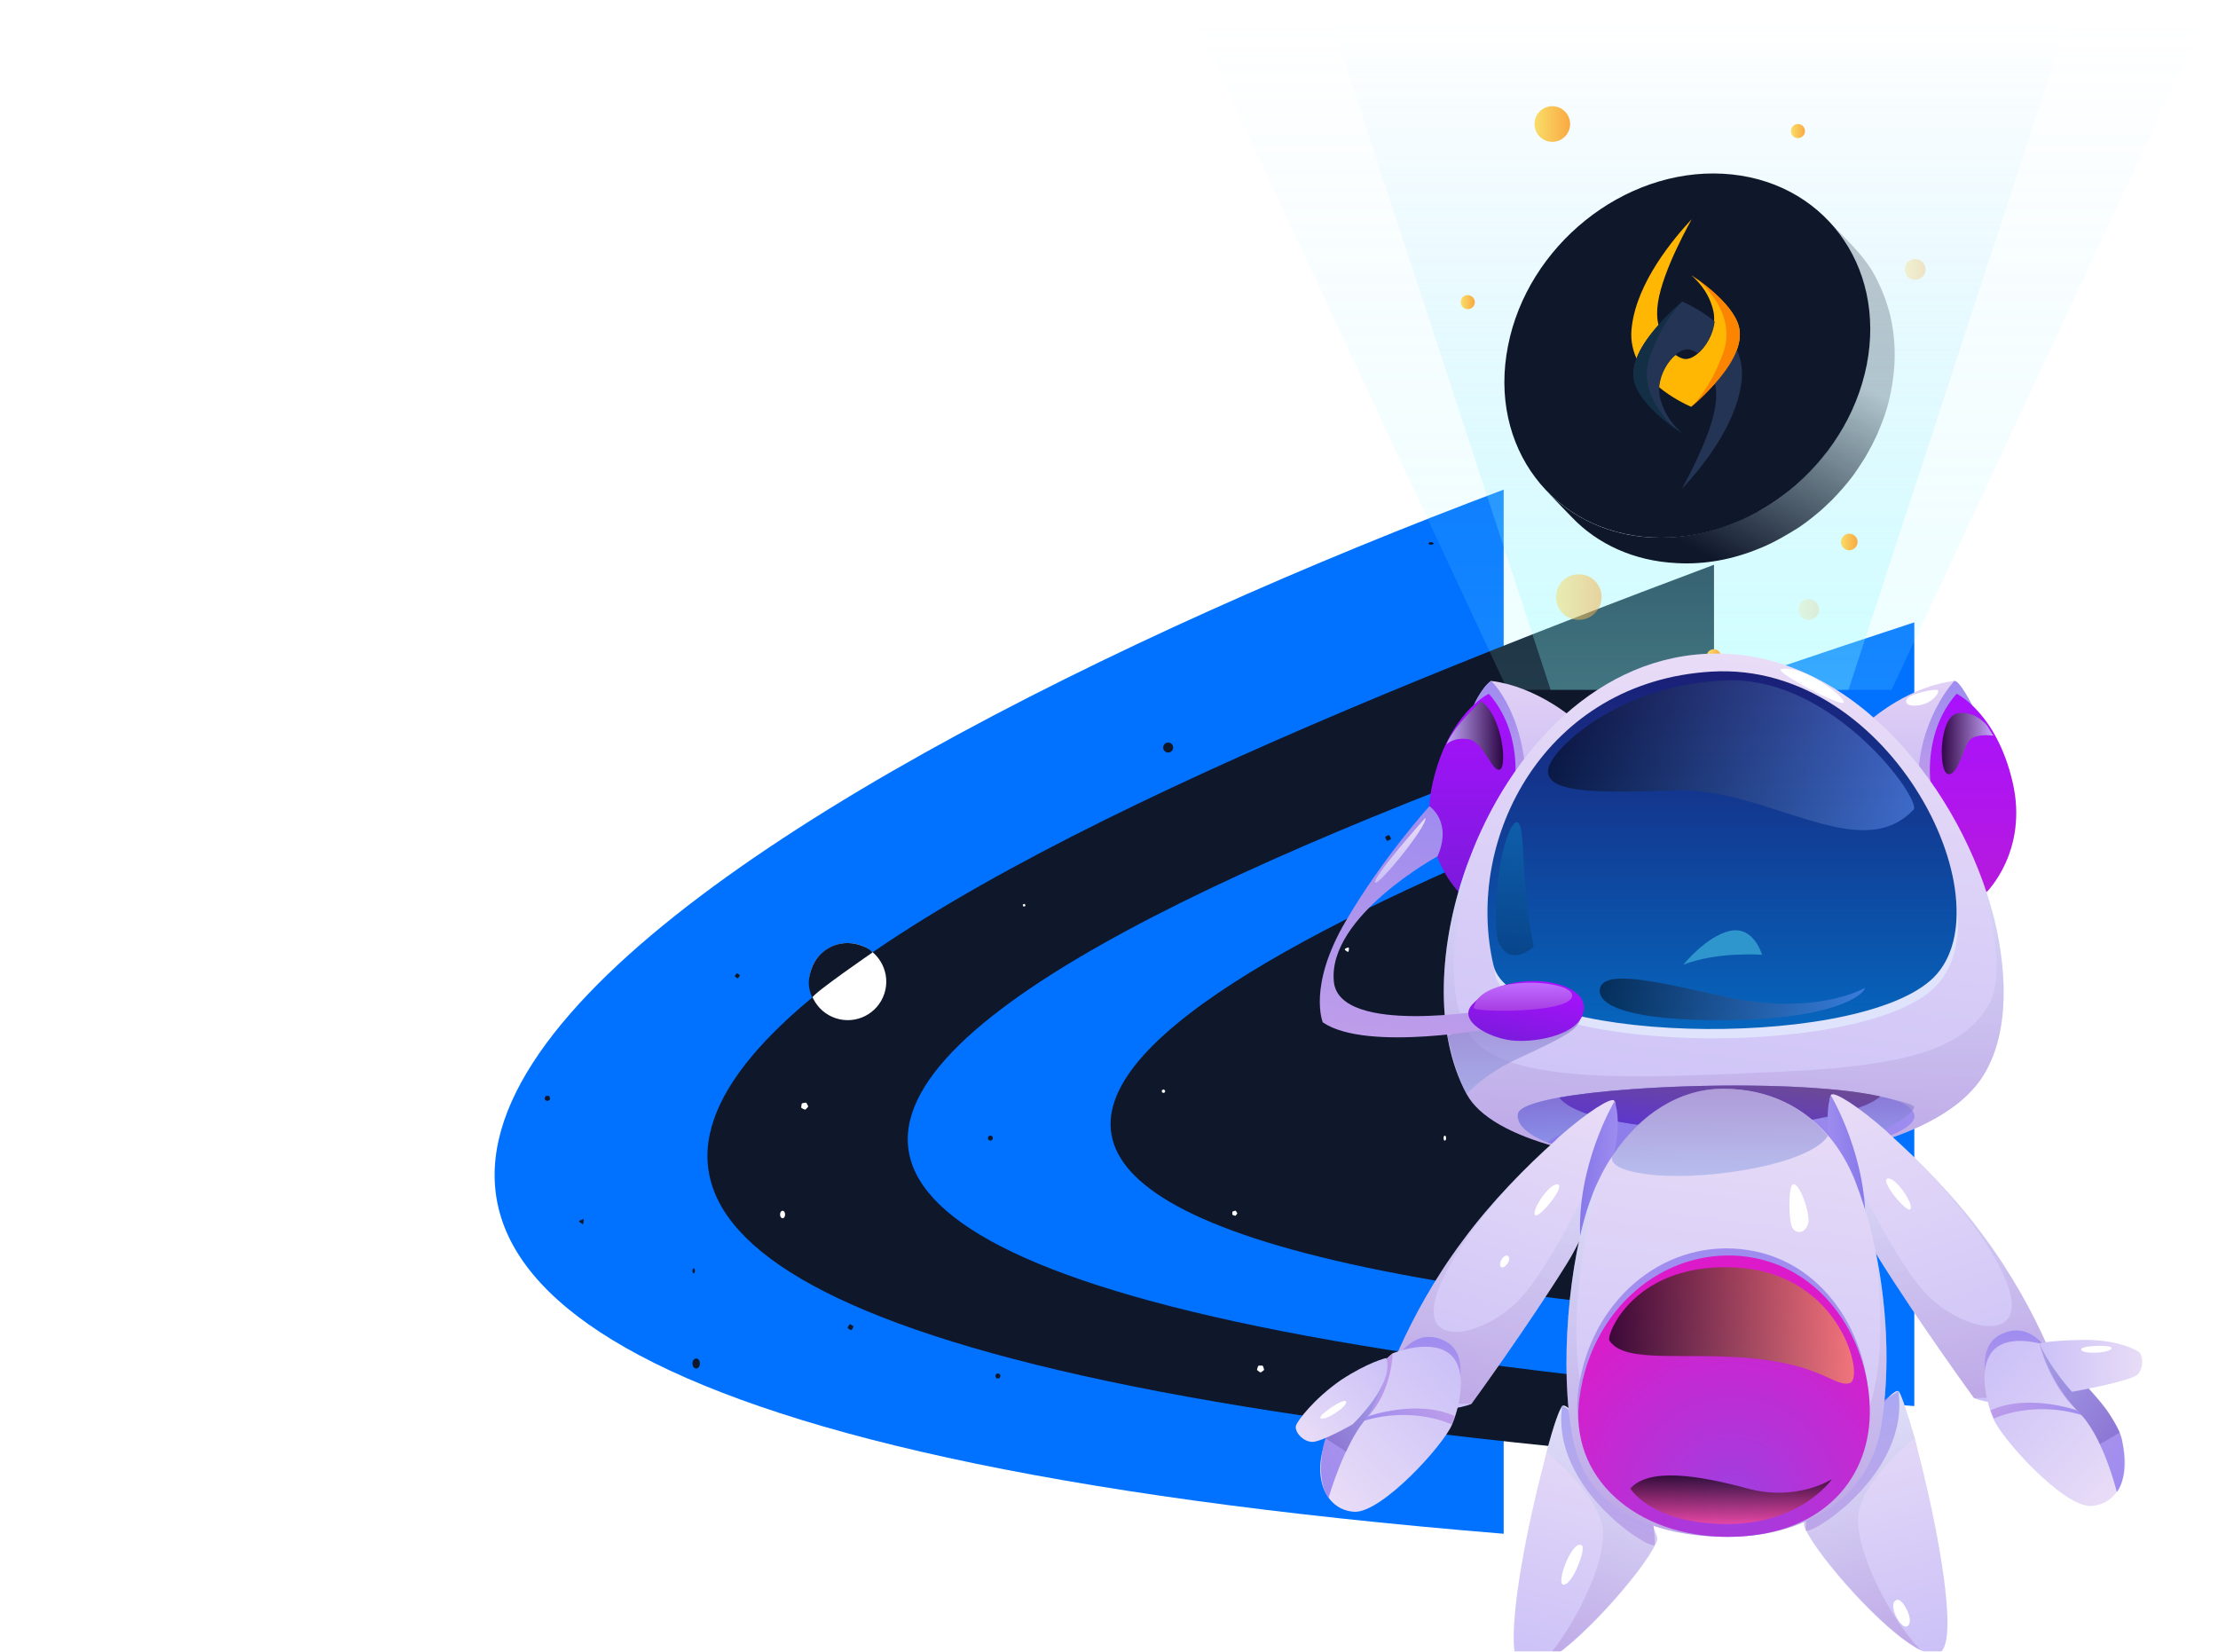 <svg width="1390" height="1035" viewBox="0 0 1390 1035" fill="none" xmlns="http://www.w3.org/2000/svg">
<g clip-path="url(#clip0_198_364)">
<path d="M942.34 306.842C465.147 485.941 -202.924 867.545 942.34 961.169V306.842Z" fill="#0172FF"/>
<path d="M1074.15 353.916C598.136 532.504 -68.276 822.307 1074.15 915.664V353.916Z" fill="#0F172A"/>
<path d="M1199.68 390.006C723.668 546.145 57.255 799.521 1199.68 881.143V390.006Z" fill="#0172FF"/>
<path d="M1099.25 468.463C794.938 582.2 368.898 766.768 1099.25 826.224V468.463Z" fill="#0F172A"/>
<ellipse rx="1.569" ry="2.354" transform="matrix(-1 0 0 1 490.431 761.106)" fill="white"/>
<ellipse rx="0.785" ry="1.569" transform="matrix(-1 0 0 1 905.465 713.247)" fill="white"/>
<circle r="2.354" transform="matrix(-1 0 0 1 310.764 335.871)" fill="white"/>
<ellipse rx="2.354" ry="1.569" transform="matrix(-1 0 0 1 75.395 835.639)" fill="white"/>
<circle r="2.354" transform="matrix(-1 0 0 1 665.388 941.555)" fill="white"/>
<circle r="2.354" transform="matrix(-1 0 0 1 503.767 425.311)" fill="white"/>
<circle r="1.569" transform="matrix(-1 0 0 1 121.685 583.009)" fill="white"/>
<circle r="0.785" transform="matrix(-1 0 0 1 422.173 528.874)" fill="white"/>
<ellipse cx="434.726" cy="796.411" rx="0.785" ry="1.569" fill="#0F172A"/>
<ellipse cx="896.835" cy="340.578" rx="1.569" ry="0.785" fill="#0F172A"/>
<circle cx="625.374" cy="862.313" r="1.569" fill="#0F172A"/>
<circle cx="679.511" cy="370.392" r="16.476" fill="white"/>
<circle cx="531.29" cy="615.174" r="24.13" transform="rotate(18.3 531.29 615.174)" fill="white"/>
<path d="M538.867 592.264C526.214 588.08 512.689 594.57 508.38 607.597C506.214 614.147 506.281 618.919 509.02 625.251C510.06 622.106 546.807 596.884 546.807 596.884C546.807 596.884 545.605 594.493 538.867 592.264Z" fill="#0F172A"/>
<ellipse cx="436.295" cy="854.468" rx="2.354" ry="3.138" fill="#0F172A"/>
<circle cx="620.667" cy="713.247" r="1.569" fill="#0F172A"/>
<circle cx="732.076" cy="468.462" r="3.138" fill="#0F172A"/>
<rect x="640.84" y="566.941" width="1.431" height="1.431" rx="0.265" transform="rotate(-24.448 640.84 566.941)" fill="white"/>
<rect x="357.906" y="852.713" width="2.871" height="2.871" rx="0.532" transform="rotate(-24.448 357.906 852.713)" fill="white"/>
<rect x="866.053" y="1007.9" width="2.871" height="2.871" rx="0.532" transform="rotate(-24.448 866.053 1007.9)" fill="white"/>
<rect x="4" y="389.988" width="2.871" height="2.871" rx="0.532" transform="rotate(-24.448 4 389.988)" fill="white"/>
<rect x="461.773" y="609.781" width="2.491" height="2.491" rx="0.482" transform="rotate(35.306 461.773 609.781)" fill="#0F172A"/>
<rect x="532.508" y="829.693" width="2.965" height="2.965" rx="0.619" transform="rotate(30.454 532.508 829.693)" fill="#0F172A"/>
<rect x="839.559" y="934.133" width="2.965" height="2.965" rx="0.619" transform="rotate(-24.448 839.559 934.133)" fill="#0F172A"/>
<rect x="867.943" y="524.396" width="2.965" height="2.965" rx="0.619" transform="rotate(-24.448 867.943 524.396)" fill="#0F172A"/>
<path d="M844.607 593.814C844.986 593.643 845.408 593.947 845.367 594.361L845.203 595.991C845.162 596.405 844.688 596.619 844.35 596.376L843.02 595.42C842.682 595.177 842.734 594.659 843.113 594.488L844.607 593.814Z" fill="white"/>
<path d="M506.391 693.042C506.521 693.285 506.48 693.583 506.29 693.782L504.944 695.184C504.753 695.382 504.457 695.435 504.209 695.316L502.46 694.469C502.212 694.349 502.07 694.083 502.107 693.811L502.372 691.885C502.409 691.613 502.618 691.395 502.889 691.347L504.802 691.003C505.073 690.955 505.344 691.086 505.474 691.329L506.391 693.042Z" fill="white"/>
<path d="M797.555 339.127C797.83 339.126 798.075 339.302 798.161 339.563L798.771 341.408C798.857 341.669 798.766 341.957 798.544 342.119L796.977 343.269C796.755 343.432 796.454 343.434 796.231 343.273L794.653 342.138C794.429 341.978 794.335 341.692 794.418 341.43L795.01 339.578C795.094 339.316 795.337 339.138 795.612 339.136L797.555 339.127Z" fill="white"/>
<path d="M730.181 683.557C730.27 683.661 730.283 683.81 730.212 683.926L729.712 684.751C729.641 684.867 729.503 684.925 729.37 684.894L728.432 684.673C728.299 684.642 728.201 684.528 728.19 684.392L728.11 683.431C728.099 683.295 728.177 683.168 728.302 683.115L729.191 682.742C729.317 682.689 729.463 682.724 729.552 682.827L730.181 683.557Z" fill="white"/>
<path d="M622.495 443.217C622.77 443.215 623.015 443.391 623.101 443.653L623.711 445.498C623.797 445.759 623.705 446.046 623.483 446.209L621.917 447.359C621.695 447.522 621.393 447.524 621.17 447.363L619.592 446.228C619.369 446.068 619.274 445.782 619.358 445.519L619.949 443.668C620.033 443.406 620.276 443.228 620.551 443.226L622.495 443.217Z" fill="white"/>
<path d="M775.308 760.123C775.415 760.29 775.403 760.508 775.277 760.662L774.388 761.749C774.263 761.903 774.052 761.959 773.867 761.887L772.558 761.378C772.372 761.306 772.255 761.122 772.266 760.924L772.346 759.522C772.357 759.323 772.495 759.155 772.687 759.104L774.045 758.746C774.237 758.696 774.44 758.775 774.548 758.942L775.308 760.123Z" fill="white"/>
<path d="M790.932 855.789C791.207 855.788 791.452 855.964 791.538 856.225L792.148 858.07C792.234 858.332 792.143 858.619 791.921 858.782L790.354 859.932C790.132 860.094 789.831 860.096 789.608 859.935L788.03 858.801C787.806 858.64 787.712 858.354 787.795 858.092L788.387 856.24C788.471 855.978 788.714 855.8 788.989 855.799L790.932 855.789Z" fill="white"/>
<path d="M568.561 952.311C568.836 952.309 569.081 952.485 569.167 952.746L569.777 954.592C569.863 954.853 569.772 955.14 569.55 955.303L567.983 956.453C567.761 956.616 567.46 956.617 567.236 956.457L565.658 955.322C565.435 955.161 565.341 954.875 565.424 954.613L566.016 952.762C566.1 952.5 566.343 952.321 566.618 952.32L568.561 952.311Z" fill="white"/>
<path d="M343.803 686.749C344.018 686.748 344.209 686.885 344.276 687.089L344.751 688.528C344.819 688.731 344.747 688.955 344.574 689.082L343.352 689.979C343.179 690.106 342.944 690.107 342.77 689.982L341.539 689.097C341.365 688.972 341.292 688.749 341.357 688.544L341.818 687.101C341.883 686.896 342.073 686.757 342.287 686.756L343.803 686.749Z" fill="#0F172A"/>
<path d="M365.257 764.077C365.524 763.956 365.821 764.17 365.792 764.462L365.56 766.778C365.531 767.07 365.197 767.22 364.959 767.049L363.069 765.69C362.831 765.519 362.868 765.154 363.135 765.034L365.257 764.077Z" fill="#0F172A"/>
<path opacity="0.3" d="M1158.41 432.32H971.769L831.332 4H1298.59L1158.41 432.32Z" fill="url(#paint0_linear_198_364)"/>
<path opacity="0.15" d="M1185.41 432.32H944.771L744.629 4H1385.29L1185.41 432.32Z" fill="url(#paint1_linear_198_364)"/>
<path d="M1184.11 195.835C1182.81 191.163 1181.26 186.49 1179.44 182.077C1177.88 178.702 1176.32 175.068 1174.51 171.953C1172.95 169.098 1171.13 166.242 1169.05 163.646C1167.24 161.05 1165.16 158.714 1163.08 156.378C1162.31 155.599 1161.53 154.561 1160.75 153.782L1145.17 137.688C1145.95 138.466 1146.73 139.505 1147.51 140.283C1149.59 142.62 1151.66 144.956 1153.48 147.552C1155.56 150.148 1157.37 153.003 1158.93 155.859C1160.75 159.233 1162.57 162.608 1163.86 165.983C1165.68 170.396 1167.24 175.068 1168.54 179.741C1172.43 194.797 1172.95 211.151 1169.57 228.543C1168.8 232.956 1167.76 237.11 1166.46 241.263C1164.9 246.455 1163.08 251.387 1160.75 256.319C1158.93 260.213 1157.11 263.847 1155.04 267.481C1153.22 270.856 1151.14 273.971 1149.07 277.086C1146.99 279.942 1144.91 282.797 1142.84 285.653C1140.76 288.248 1138.42 290.844 1136.09 293.44C1133.75 296.036 1131.15 298.372 1128.82 300.709C1126.22 303.045 1123.63 305.381 1120.77 307.718C1117.92 310.054 1114.8 312.39 1111.69 314.467C1108.05 316.803 1104.68 319.139 1100.78 320.957C1096.11 323.552 1091.44 325.629 1086.77 327.706C1070.41 334.196 1052.76 337.57 1035.11 336.791C1008.37 335.493 985.786 324.591 969.432 307.977L985.007 324.072C1001.1 340.945 1023.95 351.588 1050.68 352.886C1068.33 353.924 1085.99 350.55 1102.34 343.8C1107.01 341.983 1111.69 339.647 1116.36 337.051C1119.99 334.974 1123.63 332.898 1127.26 330.561C1130.38 328.485 1133.49 326.148 1136.35 323.812C1139.2 321.476 1141.8 319.399 1144.39 316.803C1146.99 314.467 1149.33 312.131 1151.66 309.535C1154 306.939 1156.33 304.343 1158.41 301.747C1160.75 298.892 1162.82 296.036 1164.64 293.181C1166.72 290.066 1168.8 286.951 1170.61 283.576C1172.69 279.942 1174.51 276.307 1176.32 272.414C1178.4 267.481 1180.48 262.549 1182.03 257.358C1183.33 253.204 1184.37 249.051 1185.15 244.638C1188.52 227.505 1188 210.891 1184.11 195.835Z" fill="url(#paint2_linear_198_364)"/>
<path d="M1079.76 108.875C1141.8 112.249 1182.29 165.725 1169.83 228.804C1157.37 291.625 1097.15 340.168 1035.11 336.793C973.066 333.418 932.57 279.943 945.03 216.863C957.231 154.043 1017.46 105.5 1079.76 108.875Z" fill="url(#paint3_linear_198_364)"/>
<path d="M1077.16 121.85C1132.19 124.705 1167.76 172.21 1156.86 227.762C1145.95 283.313 1092.48 326.145 1037.7 323.29C982.672 320.434 947.109 272.93 958.011 217.378C968.655 161.826 1022.13 118.994 1077.16 121.85Z" fill="url(#paint4_linear_198_364)"/>
<path d="M1038.82 200.875C1038.54 198.907 1038.2 195.174 1039.02 189.687C1042.16 168.645 1060.11 137.77 1060.11 137.414C1054.24 143.73 1045.78 153.518 1038.33 165.182C1030.89 176.843 1024.47 190.384 1022.7 204.211C1022.22 208.001 1022.14 211.344 1022.7 215.008C1023.23 218.467 1024.25 221.7 1025.62 224.705C1027.82 218.928 1032.05 212.047 1039.36 203.833C1039.13 202.839 1038.95 201.849 1038.82 200.875Z" fill="#FFB703"/>
<path d="M1088.35 219.575C1086.15 225.336 1081.92 232.197 1074.61 240.389C1070.63 244.838 1065.75 249.681 1059.79 254.948C1055.77 253.115 1047.36 249.008 1039.49 242.474C1040.27 234.427 1044.9 226.603 1050.04 222.443C1051.32 223.348 1052.7 224.071 1054.16 224.578C1054.9 224.829 1055.27 224.892 1055.38 224.911C1057.91 225.32 1060.82 224.141 1063.58 221.908C1068.73 217.751 1073.36 209.927 1074.13 201.877C1074.24 200.805 1074.27 199.726 1074.23 198.651C1074.11 195.607 1073.4 193.368 1072.71 191.223C1069.63 181.682 1063.5 175.585 1059.8 172.469C1059.81 172.475 1059.82 172.484 1059.83 172.491C1060.99 173.236 1085.4 188.975 1089.64 204.289C1090.73 208.264 1090.77 213.257 1088.35 219.575Z" fill="#FFB703"/>
<path d="M1074.55 201.435C1073.77 209.485 1069.14 217.306 1064 221.467C1062.72 220.561 1061.34 219.838 1059.88 219.331C1059.14 219.08 1058.77 219.014 1058.66 218.998C1056.13 218.589 1053.22 219.768 1050.45 222.001C1045.31 226.162 1040.68 233.986 1039.91 242.033C1039.8 243.105 1039.77 244.184 1039.81 245.259C1039.93 248.304 1040.64 250.543 1041.33 252.687C1044.28 261.813 1050.01 267.788 1053.74 271.018C1053.89 271.147 1054.03 271.266 1054.17 271.383C1054.2 271.405 1054.22 271.423 1054.24 271.442C1054.23 271.436 1054.21 271.417 1054.16 271.389C1052.53 270.338 1028.59 254.769 1024.4 239.621C1023.3 235.649 1023.27 230.655 1025.69 224.338C1027.89 218.577 1032.12 211.715 1039.44 203.523C1043.33 199.164 1048.09 194.432 1053.88 189.29C1054 189.18 1054.13 189.073 1054.25 188.963C1058.27 190.79 1066.67 194.9 1074.55 201.435Z" fill="#243455"/>
<path d="M1091.34 239.701C1091.82 235.91 1091.9 232.568 1091.34 228.904C1090.81 225.444 1089.8 222.212 1088.42 219.207C1086.22 224.984 1081.99 231.865 1074.69 240.079C1074.91 241.072 1075.09 242.062 1075.22 243.037C1075.49 245.004 1075.84 248.738 1075.02 254.225C1071.88 275.267 1053.93 306.141 1053.93 306.498C1059.8 300.182 1068.26 290.394 1075.71 278.729C1083.15 267.068 1089.57 253.528 1091.34 239.701Z" fill="#243455"/>
<path d="M1088.38 219.564C1086.2 225.327 1082.01 232.19 1074.77 240.384C1070.84 244.835 1066.01 249.679 1060.11 254.948C1068.58 245.581 1073.37 236.616 1076.08 230.488C1079.72 222.253 1082.36 216.283 1081.92 207.969C1081.29 195.953 1074.66 187.309 1071.82 183.604C1067.69 178.222 1063.28 174.652 1060.15 172.469C1061.3 173.214 1085.45 188.958 1089.64 204.277C1090.73 208.249 1090.76 213.244 1088.38 219.564Z" fill="#FB8500"/>
<path d="M1053.93 271.416C1053.91 271.422 1053.88 271.432 1053.86 271.438C1053.85 271.441 1053.85 271.444 1053.85 271.444C1052.23 270.398 1028.54 254.887 1024.4 239.795C1023.31 235.838 1023.28 230.863 1025.67 224.569C1027.84 218.83 1032.03 211.993 1039.28 203.832C1043.13 199.49 1047.84 194.775 1053.57 189.652C1045.32 198.832 1040.63 207.595 1037.96 213.61C1034.32 221.812 1031.69 227.758 1032.13 236.036C1032.76 248.007 1039.38 256.613 1042.22 260.304C1046.16 265.41 1050.34 268.878 1053.44 271.075C1053.6 271.191 1053.77 271.303 1053.93 271.416Z" fill="#132F45"/>
<path d="M972.809 88.883C978.974 88.883 983.971 83.886 983.971 77.721C983.971 71.556 978.974 66.559 972.809 66.559C966.644 66.559 961.646 71.556 961.646 77.721C961.646 83.886 966.644 88.883 972.809 88.883Z" fill="url(#paint5_linear_198_364)"/>
<path opacity="0.5" d="M1003.7 374.168C1003.7 381.956 997.469 388.445 989.422 388.445C981.375 388.445 975.145 382.215 975.145 374.168C975.145 366.121 981.375 359.891 989.422 359.891C997.469 359.891 1003.7 366.38 1003.7 374.168Z" fill="url(#paint6_linear_198_364)"/>
<path d="M1164.12 339.643C1164.12 342.498 1161.79 344.835 1158.93 344.835C1156.07 344.835 1153.74 342.498 1153.74 339.643C1153.74 336.787 1156.07 334.451 1158.93 334.451C1161.79 334.451 1164.12 336.787 1164.12 339.643Z" fill="url(#paint7_linear_198_364)"/>
<path d="M1078.46 411.288C1078.46 413.624 1076.64 415.701 1074.05 415.701C1071.71 415.701 1069.63 413.884 1069.63 411.288C1069.63 408.692 1071.45 406.875 1074.05 406.875C1076.64 406.875 1078.46 408.952 1078.46 411.288Z" fill="url(#paint8_linear_198_364)"/>
<path d="M924.264 189.347C924.264 191.683 922.446 193.76 919.85 193.76C917.514 193.76 915.438 191.942 915.438 189.347C915.438 186.751 917.255 184.934 919.85 184.934C922.187 184.934 924.264 187.01 924.264 189.347Z" fill="url(#paint9_linear_198_364)"/>
<path d="M1131.16 82.134C1131.16 84.47 1129.34 86.547 1126.74 86.547C1124.41 86.547 1122.33 84.73 1122.33 82.134C1122.33 79.797 1124.15 77.721 1126.74 77.721C1129.34 77.721 1131.16 79.797 1131.16 82.134Z" fill="url(#paint10_linear_198_364)"/>
<path opacity="0.2" d="M1133.49 388.448C1137.08 388.448 1139.98 385.543 1139.98 381.958C1139.98 378.374 1137.08 375.469 1133.49 375.469C1129.91 375.469 1127 378.374 1127 381.958C1127 385.543 1129.91 388.448 1133.49 388.448Z" fill="url(#paint11_linear_198_364)"/>
<path opacity="0.3" d="M1206.7 168.839C1206.7 172.474 1203.84 175.329 1200.21 175.329C1196.57 175.329 1193.72 172.474 1193.72 168.839C1193.72 165.205 1196.57 162.35 1200.21 162.35C1203.84 162.35 1206.7 165.205 1206.7 168.839Z" fill="url(#paint12_linear_198_364)"/>
<g filter="url(#filter0_d_198_364)">
<path d="M1189.5 886.628C1190.23 888.818 1190.6 891.374 1191.33 893.93C1201.18 931.539 1212.5 987.77 1209.58 1011.14C1208.85 1016.62 1207.39 1020.27 1204.83 1021.73C1204.1 1022.09 1203.37 1022.09 1202.64 1022.09C1200.09 1022.46 1196.8 1021.36 1192.79 1019.54C1169.42 1007.85 1128.53 960.385 1121.23 944.319C1120.13 942.493 1119.77 940.667 1120.13 939.937C1124.15 923.871 1173.44 853.766 1179.28 857.417C1180.74 858.512 1184.75 870.197 1189.5 886.628Z" fill="url(#paint13_linear_198_364)"/>
<path d="M1121.23 944.316C1121.23 950.158 1186.94 909.993 1179.28 857.414C1179.28 857.414 1121.23 889.546 1121.23 944.316Z" fill="url(#paint14_linear_198_364)"/>
<path opacity="0.3" d="M1189.5 886.628C1189.5 886.628 1155.54 913.648 1154.08 935.921C1152.62 957.829 1173.8 999.819 1193.15 1019.54C1169.78 1007.85 1128.89 960.385 1121.59 944.319C1120.5 942.493 1120.13 940.667 1120.5 939.937C1124.51 923.871 1173.8 853.766 1179.64 857.417C1180.74 858.512 1184.75 870.197 1189.5 886.628Z" fill="url(#paint15_linear_198_364)"/>
<path d="M958.761 895.753C958.03 897.943 957.665 900.499 956.935 903.055C947.078 940.664 935.76 996.895 938.681 1020.26C939.411 1025.74 940.871 1029.39 943.427 1030.85C944.157 1031.22 944.887 1031.22 945.617 1031.22C948.173 1031.58 951.459 1030.49 955.475 1028.66C978.841 1016.98 1019.73 969.51 1027.03 953.444C1028.13 951.618 1028.49 949.792 1028.13 949.062C1024.11 932.996 974.825 862.891 968.983 866.542C967.158 867.637 963.142 878.956 958.761 895.753Z" fill="url(#paint16_linear_198_364)"/>
<path d="M1026.67 953.447C1026.67 959.289 960.953 919.124 968.62 866.545C968.62 866.545 1026.67 898.677 1026.67 953.447Z" fill="url(#paint17_linear_198_364)"/>
<path d="M981.034 954.178C983.59 956.369 974.828 979.372 969.351 978.642C964.24 978.277 975.193 949.431 981.034 954.178Z" fill="white"/>
<path d="M1178.91 988.132C1182.2 987.767 1189.5 1001.28 1185.12 1004.56C1180.74 1007.85 1171.24 988.863 1178.91 988.132Z" fill="white"/>
<path opacity="0.3" d="M958.764 895.753C958.764 895.753 992.717 922.773 994.178 945.046C995.638 966.954 974.463 1008.94 955.113 1028.66C978.479 1016.98 1019.37 969.51 1026.67 953.444C1027.77 951.618 1028.13 949.792 1027.77 949.062C1023.75 932.996 974.463 862.891 968.622 866.542C967.161 867.637 963.145 878.956 958.764 895.753Z" fill="url(#paint18_linear_198_364)"/>
<path d="M974.829 435.322C974.829 435.322 951.828 415.605 924.081 412.318C924.081 412.318 915.684 416.335 905.462 447.371C895.604 478.042 913.859 539.02 913.859 539.02L974.829 435.322Z" fill="url(#paint19_linear_198_364)"/>
<path d="M913.127 427.654C913.127 427.654 917.508 417.065 924.08 412.318C924.08 412.318 947.08 433.496 945.985 484.25L939.413 491.187L913.127 427.654Z" fill="url(#paint20_linear_198_364)"/>
<path d="M1163.58 435.322C1163.58 435.322 1186.58 415.605 1214.33 412.318C1214.33 412.318 1222.72 416.335 1232.94 447.371C1242.8 478.042 1224.55 539.02 1224.55 539.02L1163.58 435.322Z" fill="url(#paint21_linear_198_364)"/>
<path d="M1214.33 412.314C1214.33 412.314 1191.69 436.413 1191.69 475.482L1200.45 480.959L1226.01 428.38C1226.01 428.38 1217.61 411.584 1214.33 412.314Z" fill="url(#paint22_linear_198_364)"/>
<path d="M1199.72 478.408C1199.72 478.408 1193.88 445.181 1215.78 420.352C1215.78 420.352 1240.61 432.036 1250.83 475.487C1261.06 518.938 1234.4 544.862 1234.4 544.862L1199.72 478.408Z" fill="url(#paint23_linear_198_364)"/>
<path d="M938.686 478.408C938.686 478.408 944.527 445.181 922.622 420.352C922.622 420.352 897.796 432.036 887.573 475.487C877.351 518.938 904.002 544.862 904.002 544.862L938.686 478.408Z" fill="url(#paint24_linear_198_364)"/>
<path d="M1230.39 662.8C1179.27 734.366 939.776 728.889 908.744 671.198C888.299 633.589 890.489 576.628 910.204 524.414C935.76 455.769 991.619 395.156 1065.37 395.156C1152.26 395.156 1219.07 481.693 1239.15 560.562C1249.01 600.727 1247.55 638.701 1230.39 662.8Z" fill="url(#paint25_linear_198_364)"/>
<path d="M926.633 596.343C937.951 644.906 1148.61 650.383 1200.08 606.201C1251.56 562.02 1177.45 405.378 1063.18 412.315C959.126 418.522 908.014 516.744 926.633 596.343Z" fill="#DFE3FB"/>
<path d="M925.541 590.505C936.859 639.068 1147.52 644.545 1198.99 600.363C1250.84 556.182 1176.36 399.54 1062.08 406.477C958.034 412.685 906.922 510.906 925.541 590.505Z" fill="url(#paint26_linear_198_364)"/>
<path opacity="0.3" d="M1230.39 662.8C1179.27 734.366 939.776 728.889 908.744 671.198C888.299 633.589 890.489 576.628 910.204 524.414C909.474 527.335 889.394 600.727 909.839 632.859C930.649 665.721 1013.52 661.339 1102.61 657.323C1191.69 653.672 1220.89 640.527 1235.86 615.332C1247.55 595.615 1235.86 552.164 1230.39 534.273L1239.15 560.197C1249.01 600.727 1247.55 638.701 1230.39 662.8Z" fill="url(#paint27_linear_198_364)"/>
<path d="M1065.37 715.382C1015.72 715.382 979.573 709.905 959.493 701.507C946.35 696.395 939.778 689.823 940.874 683.615C941.604 679.599 951.096 676.313 966.43 673.392C1011.7 665.359 1105.16 662.803 1155.55 670.471C1159.93 671.201 1163.94 671.931 1167.59 672.661C1168.32 672.661 1169.05 673.026 1169.78 673.026H1170.15C1178.91 675.217 1185.12 677.773 1187.67 681.059C1188.4 681.79 1188.77 682.52 1189.13 683.615C1194.61 699.681 1110.64 715.382 1065.37 715.382Z" fill="url(#paint28_linear_198_364)"/>
<path opacity="0.5" d="M1189.13 679.599C1189.13 679.964 1188.77 680.694 1188.4 681.059C1183.66 687.997 1163.58 696.76 1163.58 696.76C1163.58 696.76 1087.64 665.724 1025.94 679.599C964.239 693.474 959.493 701.507 959.493 701.507C946.35 696.395 939.778 689.823 940.874 683.615C941.604 679.599 951.096 676.313 966.43 673.392C1011.7 665.359 1105.16 662.803 1155.55 670.471C1160.66 671.566 1165.77 672.296 1169.78 673.392H1170.15C1182.56 675.948 1189.86 678.138 1189.13 679.599Z" fill="url(#paint29_linear_198_364)"/>
<path d="M1167.96 672.658C1156.28 683.977 1099.69 693.471 1067.56 693.471C1009.88 693.471 974.827 684.342 966.795 673.388C1016.08 664.625 1122.32 662.434 1167.96 672.658Z" fill="url(#paint30_linear_198_364)"/>
<path opacity="0.5" d="M908.747 671.196C908.747 671.196 918.97 659.511 938.684 650.018C958.399 640.525 976.654 633.222 979.574 625.554C982.495 617.886 925.176 622.268 925.176 622.268L896.699 634.682C896.699 634.317 901.08 657.321 908.747 671.196Z" fill="url(#paint31_linear_198_364)"/>
<path d="M885.38 490.82C885.38 490.82 899.983 500.314 890.491 522.222C890.491 522.222 821.489 559.831 825.505 600.726C828.791 635.048 924.079 618.252 924.079 618.252L927.365 629.571C927.365 629.571 846.315 645.272 818.568 626.285C818.568 626.285 809.076 603.647 832.807 563.117C856.173 522.952 885.38 490.82 885.38 490.82Z" fill="url(#paint32_linear_198_364)"/>
<path d="M912.031 615.332C903.268 625.191 921.888 635.78 936.857 637.606C954.016 639.431 983.953 632.859 982.128 615.697C980.302 598.536 932.476 592.329 912.031 615.332Z" fill="url(#paint33_linear_198_364)"/>
<path opacity="0.5" d="M959.856 467.453C957.3 483.153 992.349 482.423 1040.18 480.963C1097.49 479.137 1155.18 528.43 1188.77 493.012C1194.24 487.17 1139.48 410.492 1073.03 411.952C1006.59 413.413 962.411 453.943 959.856 467.453Z" fill="url(#paint34_linear_198_364)"/>
<path opacity="0.5" d="M992.348 604.746C989.427 616.065 1013.16 625.558 1071.94 624.828C1146.42 624.098 1159.56 605.841 1158.1 604.746C1158.1 604.746 1127.07 623.002 1069.02 609.857C1030.68 601.459 995.634 592.696 992.348 604.746Z" fill="url(#paint35_linear_198_364)"/>
<path opacity="0.3" d="M1229.66 533.178L1227.83 528.066C1228.2 528.797 1228.93 530.622 1229.66 533.178Z" fill="url(#paint36_linear_198_364)"/>
<path d="M1105.89 405.012C1100.78 406.107 1143.13 428.746 1144.96 425.825C1146.78 423.269 1119.77 401.726 1105.89 405.012Z" fill="white"/>
<path d="M1186.94 421.81C1182.56 424 1182.92 428.747 1191.69 427.652C1200.45 426.556 1205.2 419.619 1204.1 418.158C1203.37 417.063 1191.69 419.254 1186.94 421.81Z" fill="white"/>
<path d="M913.127 617.16C912.762 620.081 973.366 620.811 974.827 609.857C976.287 599.268 917.143 595.617 913.127 617.16Z" fill="url(#paint37_linear_198_364)"/>
<path opacity="0.2" d="M928.097 574.438C928.097 574.438 925.542 558.007 928.463 535.734C931.383 513.46 937.225 499.22 940.876 501.046C944.526 503.237 943.796 524.779 945.987 546.322C947.447 563.119 950.733 578.819 950.733 578.819C950.733 578.819 935.399 593.425 928.097 574.438Z" fill="url(#paint38_linear_198_364)"/>
<path opacity="0.72" d="M1234.77 440.07C1234.77 440.07 1226.74 430.211 1215.79 432.767C1204.83 435.323 1204.1 470.011 1210.67 470.741C1217.25 471.471 1220.17 451.754 1224.91 448.468C1230.02 445.181 1238.79 446.642 1238.79 446.642L1234.77 440.07Z" fill="url(#paint39_linear_198_364)"/>
<path opacity="0.72" d="M895.967 452.118C895.967 452.118 900.348 447.371 909.84 448.831C919.332 450.292 924.809 470.009 929.555 467.818C934.301 465.993 931.015 434.226 917.872 425.098C917.872 425.098 901.443 439.338 895.967 452.118Z" fill="url(#paint40_linear_198_364)"/>
<path d="M882.825 498.125C882.825 498.125 849.236 535.734 851.427 538.655C853.252 541.211 885.015 502.141 882.825 498.125Z" fill="url(#paint41_linear_198_364)"/>
<path d="M999.286 701.87C994.905 723.413 986.143 754.084 971.54 777.452C947.444 816.157 912.76 863.989 911.665 865.45C894.871 871.657 877.347 867.64 866.394 863.989C859.822 861.798 855.441 859.242 855.441 859.242C855.441 859.242 869.68 812.14 906.189 763.212C924.443 738.383 946.348 716.475 964.238 700.409C964.238 700.409 964.238 700.409 964.603 700.044C964.968 699.679 964.968 699.679 965.333 699.314L965.698 698.949L966.063 698.583L966.428 698.218C984.683 682.152 998.921 673.389 1001.11 675.215C1002.94 676.675 1002.21 687.264 999.286 701.87Z" fill="url(#paint42_linear_198_364)"/>
<path opacity="0.3" d="M999.286 701.867C994.905 723.41 986.143 754.081 971.54 777.45C947.444 816.154 912.76 863.986 911.665 865.447L866.394 863.986C859.822 861.795 855.441 859.24 855.441 859.24C855.441 859.24 869.68 812.137 906.189 763.209C924.443 738.38 946.348 716.472 964.238 700.406C954.015 709.9 909.84 750.795 892.68 789.499C873.331 833.68 919.697 824.187 942.698 798.992C965.698 773.798 998.556 701.137 998.556 701.137L999.286 701.867Z" fill="url(#paint43_linear_198_364)"/>
<path d="M951.827 747.149C948.541 745.323 960.224 727.066 965.7 727.797C971.176 728.527 954.382 748.975 951.827 747.149Z" fill="white"/>
<path d="M934.67 772.704C932.115 770.878 928.099 777.816 930.289 779.641C932.48 781.102 937.226 774.894 934.67 772.704Z" fill="white"/>
<path d="M863.108 839.525C863.108 839.525 874.791 816.156 894.506 825.65C914.221 834.778 899.982 866.91 899.982 866.91C899.982 866.91 873.696 878.959 855.441 859.972C855.441 859.607 857.997 851.209 863.108 839.525Z" fill="url(#paint44_linear_198_364)"/>
<path d="M862.378 833.681C862.378 833.681 887.569 823.457 899.252 835.142C908.744 844.635 905.093 865.083 899.617 878.228C894.141 891.372 855.806 933.363 838.647 932.998C821.488 932.267 812.361 913.646 819.298 891.738C819.298 891.738 843.759 848.287 862.378 833.681Z" fill="url(#paint45_linear_198_364)"/>
<path d="M862.379 833.686C862.379 833.686 862.014 857.054 847.046 873.12C832.077 889.186 822.22 924.239 822.22 924.239C822.22 924.239 814.188 915.476 818.934 891.742C824.045 868.008 862.379 833.686 862.379 833.686Z" fill="url(#paint46_linear_198_364)"/>
<path opacity="0.5" d="M820.393 886.99L833.171 895.389C833.171 895.389 837.917 884.069 844.488 876.036C851.06 868.003 856.536 852.303 856.536 852.303L820.393 886.99Z" fill="url(#paint47_linear_198_364)"/>
<path d="M858.363 836.604C858.363 836.604 847.045 839.159 829.886 850.479C813.092 862.163 802.869 875.673 801.774 878.959C800.679 882.61 805.79 888.818 811.631 889.183C817.473 889.548 837.188 878.229 837.188 878.229C837.188 878.229 863.839 853.035 858.363 836.604Z" fill="url(#paint48_linear_198_364)"/>
<path d="M847.046 873.115C847.046 873.115 878.078 862.161 901.444 873.115L899.253 878.226C899.253 878.226 875.523 866.542 844.125 876.036L847.046 873.115Z" fill="url(#paint49_linear_198_364)"/>
<path d="M817.108 874.214C815.647 872.389 832.441 861.07 833.171 863.991C834.267 866.912 819.298 876.77 817.108 874.214Z" fill="white"/>
<path d="M1001.48 675.576C1001.48 675.576 977.382 715.741 979.938 761.748C980.303 761.748 1011.34 705.517 1001.48 675.576Z" fill="url(#paint50_linear_198_364)"/>
<path d="M1139.12 698.219C1143.5 719.762 1152.26 750.433 1166.86 773.802C1190.96 812.506 1225.64 860.339 1226.74 861.799C1243.53 868.007 1261.06 863.99 1272.01 860.339C1278.58 858.148 1282.96 855.592 1282.96 855.592C1282.96 855.592 1268.72 808.49 1232.21 759.562C1213.96 734.733 1192.05 712.825 1174.16 696.759C1174.16 696.759 1174.16 696.759 1173.8 696.394C1173.43 696.028 1173.43 696.028 1173.07 695.663L1172.7 695.298L1172.34 694.933L1171.97 694.568C1153.72 678.502 1139.48 669.739 1137.29 671.564C1135.46 673.025 1136.19 683.614 1139.12 698.219Z" fill="url(#paint51_linear_198_364)"/>
<path opacity="0.3" d="M1139.12 698.214C1143.5 719.757 1152.26 750.429 1166.86 773.797C1190.96 812.501 1225.64 860.334 1226.74 861.794L1272.01 860.334C1278.58 858.143 1282.96 855.587 1282.96 855.587C1282.96 855.587 1268.72 808.485 1232.21 759.557C1213.96 734.728 1192.06 712.82 1174.17 696.754C1184.39 706.247 1228.56 747.142 1245.72 785.847C1265.07 830.028 1218.71 820.534 1195.71 795.34C1172.71 770.146 1139.85 697.484 1139.85 697.484L1139.12 698.214Z" fill="url(#paint52_linear_198_364)"/>
<path d="M1186.58 743.495C1189.86 741.669 1178.18 723.412 1172.7 724.142C1167.23 724.873 1184.02 745.32 1186.58 743.495Z" fill="white"/>
<path d="M1275.29 835.511C1275.29 835.511 1263.61 812.143 1243.89 821.636C1224.18 830.764 1238.42 862.896 1238.42 862.896C1238.42 862.896 1264.7 874.946 1282.96 855.959C1282.96 855.959 1280.4 847.561 1275.29 835.511Z" fill="url(#paint53_linear_198_364)"/>
<path d="M1276.02 830.029C1276.02 830.029 1250.83 819.805 1239.15 831.489C1229.66 840.983 1233.31 861.43 1238.79 874.575C1244.26 887.72 1282.6 929.71 1299.76 929.345C1316.91 928.615 1326.04 909.993 1319.11 888.085C1319.11 888.085 1294.64 844.634 1276.02 830.029Z" fill="url(#paint54_linear_198_364)"/>
<path d="M1267.63 827.473C1267.63 827.473 1273.47 852.667 1291.36 869.463C1307.42 884.434 1316.18 920.582 1316.18 920.582C1316.18 920.582 1324.22 911.819 1319.47 888.085C1314.36 864.351 1267.63 827.473 1267.63 827.473Z" fill="url(#paint55_linear_198_364)"/>
<path opacity="0.5" d="M1318.01 883.338L1305.6 890.641C1305.6 890.641 1300.85 879.687 1293.91 872.384C1272.37 849.746 1267.99 827.473 1267.99 827.473L1297.2 854.127C1297.2 854.127 1304.5 861.795 1309.61 868.733C1312.17 872.384 1318.01 883.338 1318.01 883.338Z" fill="url(#paint56_linear_198_364)"/>
<path d="M1267.63 827.477C1267.63 827.477 1273.47 825.651 1294.28 825.286C1315.45 824.921 1326.77 830.763 1329.69 832.589C1332.61 834.414 1333.34 842.447 1329.33 846.829C1325.31 851.21 1288.07 857.783 1288.07 857.783C1288.07 857.783 1274.56 843.178 1267.63 827.477Z" fill="url(#paint57_linear_198_364)"/>
<path d="M1291.36 869.468C1291.36 869.468 1260.32 858.514 1236.96 869.468L1239.15 874.58C1239.15 874.58 1262.88 862.896 1294.28 872.389L1291.36 869.468Z" fill="url(#paint58_linear_198_364)"/>
<path d="M1312.9 830.395C1313.26 828.204 1292.82 828.569 1293.91 831.49C1294.64 834.411 1312.53 833.681 1312.9 830.395Z" fill="white"/>
<path d="M1136.93 671.924C1136.93 671.924 1161.02 712.089 1158.47 758.095C1158.1 758.095 1127.07 701.5 1136.93 671.924Z" fill="url(#paint59_linear_198_364)"/>
<path d="M1044.56 590.136C1044.56 590.136 1058.8 572.245 1073.76 568.958C1088.73 565.672 1093.84 583.929 1093.84 583.929C1093.84 583.929 1066.1 581.738 1044.56 590.136Z" fill="#2F95CD"/>
<path d="M1168.32 880.416C1161.39 921.311 1124.51 948.696 1071.94 948.696C1025.94 948.696 987.24 931.535 977.018 893.926C966.795 856.317 970.811 786.577 984.32 743.491C986.51 736.919 988.701 730.711 991.621 724.869C994.177 719.392 997.098 714.28 1000.38 709.533C1017.18 684.339 1041.64 667.908 1069.39 667.908C1098.23 667.908 1120.13 679.592 1135.47 697.484C1142.4 705.517 1147.88 715.01 1151.9 724.869C1156.28 736.188 1160.29 748.603 1163.21 761.017V761.383C1172.34 800.817 1174.53 843.903 1168.32 880.416Z" fill="url(#paint60_linear_198_364)"/>
<path opacity="0.3" d="M1168.32 880.42C1161.39 921.315 1124.51 948.7 1071.94 948.7C1025.94 948.7 987.24 931.539 977.018 893.93C966.795 856.321 970.811 786.581 984.32 743.495C986.51 736.922 988.701 730.715 991.621 724.873C991.621 724.873 963.875 816.887 986.145 875.673C1008.42 934.46 1111.74 932.999 1146.78 893.93C1180.01 857.052 1164.67 769.785 1163.21 761.386C1172.34 800.821 1174.53 843.907 1168.32 880.42Z" fill="url(#paint61_linear_198_364)"/>
<path d="M978.841 855.953C986.508 800.818 1031.05 763.574 1079.97 768.321C1132.91 773.433 1161.39 823.821 1160.66 867.272C1159.93 910.723 1128.16 944.316 1071.57 944.316C1014.62 944.316 971.54 907.802 978.841 855.953Z" fill="url(#paint62_linear_198_364)"/>
<path d="M979.57 860.704C987.237 805.569 1031.78 768.325 1080.7 772.707C1133.64 777.819 1162.11 828.207 1161.38 871.658C1160.65 915.109 1128.89 948.701 1072.3 948.701C1015.71 948.701 971.904 912.188 979.57 860.704Z" fill="url(#paint63_radial_198_364)"/>
<path opacity="0.5" d="M1135.1 697.484C1123.78 715.01 1062.08 725.234 1026.3 721.948C995.27 719.027 1000.02 710.629 1000.02 709.533C1016.81 684.339 1041.27 667.908 1069.02 667.908C1098.23 667.908 1120.13 679.592 1135.1 697.484Z" fill="url(#paint64_linear_198_364)"/>
<path d="M1113.19 727.795C1110.27 728.89 1110.27 751.894 1113.19 755.545C1116.12 759.196 1120.86 758.101 1122.69 752.624C1124.51 747.512 1117.58 726.334 1113.19 727.795Z" fill="white"/>
<path opacity="0.72" d="M998.192 825.648C1007.68 840.619 1046.02 832.586 1089.1 836.967C1132.18 841.349 1139.85 855.224 1148.97 852.303C1158.1 849.382 1143.86 784.388 1078.88 780.007C1014.26 775.625 996.001 821.997 998.192 825.648Z" fill="url(#paint65_linear_198_364)"/>
<path opacity="0.72" d="M1011.33 918.391C1011.33 918.391 1024.11 940.299 1071.21 940.664C1118.3 941.03 1137.65 912.549 1137.65 912.549C1137.65 912.549 1115.75 926.789 1084.72 918.391C1053.68 909.993 1023.02 905.246 1011.33 918.391Z" fill="url(#paint66_linear_198_364)"/>
</g>
</g>
<defs>
<filter id="filter0_d_198_364" x="801.625" y="395.156" width="550.505" height="660.151" filterUnits="userSpaceOnUse" color-interpolation-filters="sRGB">
<feFlood flood-opacity="0" result="BackgroundImageFix"/>
<feColorMatrix in="SourceAlpha" type="matrix" values="0 0 0 0 0 0 0 0 0 0 0 0 0 0 0 0 0 0 127 0" result="hardAlpha"/>
<feOffset dx="10.409" dy="14.412"/>
<feGaussianBlur stdDeviation="4.804"/>
<feComposite in2="hardAlpha" operator="out"/>
<feColorMatrix type="matrix" values="0 0 0 0 0 0 0 0 0 0 0 0 0 0 0 0 0 0 0.25 0"/>
<feBlend mode="normal" in2="BackgroundImageFix" result="effect1_dropShadow_198_364"/>
<feBlend mode="normal" in="SourceGraphic" in2="effect1_dropShadow_198_364" result="shape"/>
</filter>
<linearGradient id="paint0_linear_198_364" x1="1065.02" y1="432.304" x2="1065.02" y2="12.926" gradientUnits="userSpaceOnUse">
<stop stop-color="#8AFFFF"/>
<stop offset="1" stop-color="#79D3FD" stop-opacity="0"/>
</linearGradient>
<linearGradient id="paint1_linear_198_364" x1="1065.01" y1="432.304" x2="1065.01" y2="12.926" gradientUnits="userSpaceOnUse">
<stop stop-color="#8AFFFF"/>
<stop offset="1" stop-color="#79D3FD" stop-opacity="0"/>
</linearGradient>
<linearGradient id="paint2_linear_198_364" x1="1114.52" y1="212.688" x2="1048.06" y2="336.613" gradientUnits="userSpaceOnUse">
<stop stop-color="#0F172A" stop-opacity="0.23"/>
<stop offset="1" stop-color="#0F172A"/>
</linearGradient>
<linearGradient id="paint3_linear_198_364" x1="942.625" y1="222.748" x2="1171.93" y2="222.748" gradientUnits="userSpaceOnUse">
<stop stop-color="#0F172A"/>
<stop offset="1" stop-color="#0F172A"/>
</linearGradient>
<linearGradient id="paint4_linear_198_364" x1="955.852" y1="222.743" x2="1158.71" y2="222.743" gradientUnits="userSpaceOnUse">
<stop stop-color="#0F172A" stop-opacity="0.31"/>
<stop offset="1" stop-color="#0F172A"/>
</linearGradient>
<linearGradient id="paint5_linear_198_364" x1="961.857" y1="77.746" x2="984.02" y2="77.746" gradientUnits="userSpaceOnUse">
<stop stop-color="#F9DD68"/>
<stop offset="1" stop-color="#F9A942"/>
</linearGradient>
<linearGradient id="paint6_linear_198_364" x1="975.3" y1="374.134" x2="1003.69" y2="374.134" gradientUnits="userSpaceOnUse">
<stop stop-color="#F9DD68"/>
<stop offset="1" stop-color="#F9A942"/>
</linearGradient>
<linearGradient id="paint7_linear_198_364" x1="1153.42" y1="339.641" x2="1163.99" y2="339.641" gradientUnits="userSpaceOnUse">
<stop stop-color="#F9DD68"/>
<stop offset="1" stop-color="#F9A942"/>
</linearGradient>
<linearGradient id="paint8_linear_198_364" x1="1069.99" y1="411.203" x2="1078.58" y2="411.203" gradientUnits="userSpaceOnUse">
<stop stop-color="#F9DD68"/>
<stop offset="1" stop-color="#F9A942"/>
</linearGradient>
<linearGradient id="paint9_linear_198_364" x1="915.553" y1="189.31" x2="924.142" y2="189.31" gradientUnits="userSpaceOnUse">
<stop stop-color="#F9DD68"/>
<stop offset="1" stop-color="#F9A942"/>
</linearGradient>
<linearGradient id="paint10_linear_198_364" x1="1122.65" y1="82.04" x2="1131.24" y2="82.04" gradientUnits="userSpaceOnUse">
<stop stop-color="#F9DD68"/>
<stop offset="1" stop-color="#F9A942"/>
</linearGradient>
<linearGradient id="paint11_linear_198_364" x1="1126.94" y1="381.835" x2="1139.94" y2="381.835" gradientUnits="userSpaceOnUse">
<stop stop-color="#F9DD68"/>
<stop offset="1" stop-color="#F9A942"/>
</linearGradient>
<linearGradient id="paint12_linear_198_364" x1="1193.75" y1="168.897" x2="1206.75" y2="168.897" gradientUnits="userSpaceOnUse">
<stop stop-color="#F9DD68"/>
<stop offset="1" stop-color="#F9A942"/>
</linearGradient>
<linearGradient id="paint13_linear_198_364" x1="1185.17" y1="1027.05" x2="1142.21" y2="867.195" gradientUnits="userSpaceOnUse">
<stop stop-color="#CBC1F7"/>
<stop offset="1" stop-color="#E8DCF7"/>
</linearGradient>
<linearGradient id="paint14_linear_198_364" x1="1161.83" y1="929.164" x2="1139.28" y2="873.903" gradientUnits="userSpaceOnUse">
<stop stop-color="#BE9DEA"/>
<stop offset="1" stop-color="#9E8CEF"/>
</linearGradient>
<linearGradient id="paint15_linear_198_364" x1="1198.16" y1="1017.55" x2="1139.33" y2="873.389" gradientUnits="userSpaceOnUse">
<stop stop-color="#9D68C2"/>
<stop offset="1" stop-color="#CCEDFF"/>
</linearGradient>
<linearGradient id="paint16_linear_198_364" x1="962.82" y1="1036.05" x2="1005.77" y2="876.192" gradientUnits="userSpaceOnUse">
<stop stop-color="#CBC1F7"/>
<stop offset="1" stop-color="#E8DCF7"/>
</linearGradient>
<linearGradient id="paint17_linear_198_364" x1="986.155" y1="938.167" x2="1008.71" y2="882.906" gradientUnits="userSpaceOnUse">
<stop stop-color="#BE9DEA"/>
<stop offset="1" stop-color="#9E8CEF"/>
</linearGradient>
<linearGradient id="paint18_linear_198_364" x1="949.825" y1="1026.55" x2="1008.66" y2="882.386" gradientUnits="userSpaceOnUse">
<stop stop-color="#9D68C2"/>
<stop offset="1" stop-color="#CCEDFF"/>
</linearGradient>
<linearGradient id="paint19_linear_198_364" x1="938.654" y1="538.785" x2="938.654" y2="412.174" gradientUnits="userSpaceOnUse">
<stop stop-color="#B9ACF4"/>
<stop offset="1" stop-color="#E1D1F5"/>
</linearGradient>
<linearGradient id="paint20_linear_198_364" x1="929.588" y1="490.954" x2="929.588" y2="412.174" gradientUnits="userSpaceOnUse">
<stop stop-color="#BE9DEA"/>
<stop offset="1" stop-color="#9E8CEF"/>
</linearGradient>
<linearGradient id="paint21_linear_198_364" x1="1199.78" y1="538.785" x2="1199.78" y2="412.174" gradientUnits="userSpaceOnUse">
<stop stop-color="#B9ACF4"/>
<stop offset="1" stop-color="#E1D1F5"/>
</linearGradient>
<linearGradient id="paint22_linear_198_364" x1="1208.97" y1="480.989" x2="1208.97" y2="412.16" gradientUnits="userSpaceOnUse">
<stop stop-color="#BE9DEA"/>
<stop offset="1" stop-color="#9E8CEF"/>
</linearGradient>
<linearGradient id="paint23_linear_198_364" x1="1226.08" y1="544.844" x2="1226.08" y2="420.444" gradientUnits="userSpaceOnUse">
<stop stop-color="#B61ADD"/>
<stop offset="1" stop-color="#A911FE"/>
</linearGradient>
<linearGradient id="paint24_linear_198_364" x1="912.352" y1="544.844" x2="912.352" y2="420.444" gradientUnits="userSpaceOnUse">
<stop stop-color="#7C1ADD"/>
<stop offset="1" stop-color="#A911FE"/>
</linearGradient>
<linearGradient id="paint25_linear_198_364" x1="1055.56" y1="718.368" x2="1095.81" y2="397.877" gradientUnits="userSpaceOnUse">
<stop stop-color="#CBC1F7"/>
<stop offset="1" stop-color="#E8DCF7"/>
</linearGradient>
<linearGradient id="paint26_linear_198_364" x1="1068.69" y1="630.51" x2="1068.69" y2="406.255" gradientUnits="userSpaceOnUse">
<stop stop-color="#0665BD"/>
<stop offset="1" stop-color="#1A1F77"/>
</linearGradient>
<linearGradient id="paint27_linear_198_364" x1="1069.79" y1="715.405" x2="1069.79" y2="524.375" gradientUnits="userSpaceOnUse">
<stop stop-color="#9D68C2"/>
<stop offset="1" stop-color="#CCEDFF"/>
</linearGradient>
<linearGradient id="paint28_linear_198_364" x1="941.057" y1="690.576" x2="1189.96" y2="690.576" gradientUnits="userSpaceOnUse">
<stop stop-color="#8879EA"/>
<stop offset="1" stop-color="#9E8CEF"/>
</linearGradient>
<linearGradient id="paint29_linear_198_364" x1="1065.15" y1="701.668" x2="1065.15" y2="665.787" gradientUnits="userSpaceOnUse">
<stop stop-color="#8DA4E5"/>
<stop offset="1" stop-color="#755CBB"/>
</linearGradient>
<linearGradient id="paint30_linear_198_364" x1="1064.51" y1="696.588" x2="1069.19" y2="659.387" gradientUnits="userSpaceOnUse">
<stop stop-color="#5E36CC"/>
<stop offset="1" stop-color="#6C4A96"/>
</linearGradient>
<linearGradient id="paint31_linear_198_364" x1="938.087" y1="671.111" x2="938.087" y2="620.768" gradientUnits="userSpaceOnUse">
<stop stop-color="#8DA4E5"/>
<stop offset="1" stop-color="#755CBB"/>
</linearGradient>
<linearGradient id="paint32_linear_198_364" x1="869.748" y1="638.215" x2="888.2" y2="491.317" gradientUnits="userSpaceOnUse">
<stop stop-color="#BE9DEA"/>
<stop offset="1" stop-color="#9E8CEF"/>
</linearGradient>
<linearGradient id="paint33_linear_198_364" x1="941.377" y1="639.089" x2="950.869" y2="598.782" gradientUnits="userSpaceOnUse">
<stop stop-color="#7C1ADD"/>
<stop offset="1" stop-color="#A911FE"/>
</linearGradient>
<linearGradient id="paint34_linear_198_364" x1="959.818" y1="459.015" x2="1189.2" y2="459.015" gradientUnits="userSpaceOnUse">
<stop/>
<stop offset="1" stop-color="#6A9BFF"/>
</linearGradient>
<linearGradient id="paint35_linear_198_364" x1="992.245" y1="611.862" x2="1158.5" y2="611.862" gradientUnits="userSpaceOnUse">
<stop/>
<stop offset="1" stop-color="#6A9BFF"/>
</linearGradient>
<linearGradient id="paint36_linear_198_364" x1="1228.89" y1="533.105" x2="1228.89" y2="527.928" gradientUnits="userSpaceOnUse">
<stop stop-color="#9D68C2"/>
<stop offset="1" stop-color="#CCEDFF"/>
</linearGradient>
<linearGradient id="paint37_linear_198_364" x1="943.935" y1="619.038" x2="943.935" y2="601.457" gradientUnits="userSpaceOnUse">
<stop stop-color="#A73DE3"/>
<stop offset="1" stop-color="#C16DFF"/>
</linearGradient>
<linearGradient id="paint38_linear_198_364" x1="937.683" y1="584.126" x2="943.372" y2="501.157" gradientUnits="userSpaceOnUse">
<stop/>
<stop offset="1" stop-color="#00E3FF"/>
</linearGradient>
<linearGradient id="paint39_linear_198_364" x1="1206.31" y1="451.565" x2="1238.67" y2="451.565" gradientUnits="userSpaceOnUse">
<stop/>
<stop offset="1" stop-color="#D4E2FF"/>
</linearGradient>
<linearGradient id="paint40_linear_198_364" x1="895.86" y1="446.568" x2="931.526" y2="446.568" gradientUnits="userSpaceOnUse">
<stop stop-color="#D4E2FF"/>
<stop offset="1"/>
</linearGradient>
<linearGradient id="paint41_linear_198_364" x1="866.833" y1="538.931" x2="867.511" y2="497.827" gradientUnits="userSpaceOnUse">
<stop stop-color="#CBC1F7"/>
<stop offset="1" stop-color="#E8DCF7"/>
</linearGradient>
<linearGradient id="paint42_linear_198_364" x1="898.084" y1="874.618" x2="966.396" y2="664.19" gradientUnits="userSpaceOnUse">
<stop stop-color="#CBC1F7"/>
<stop offset="1" stop-color="#E8DCF7"/>
</linearGradient>
<linearGradient id="paint43_linear_198_364" x1="909.929" y1="872.637" x2="944.574" y2="691.469" gradientUnits="userSpaceOnUse">
<stop stop-color="#9D68C2"/>
<stop offset="1" stop-color="#CCEDFF"/>
</linearGradient>
<linearGradient id="paint44_linear_198_364" x1="880.843" y1="870.392" x2="879.124" y2="823.41" gradientUnits="userSpaceOnUse">
<stop stop-color="#BE9DEA"/>
<stop offset="1" stop-color="#9E8CEF"/>
</linearGradient>
<linearGradient id="paint45_linear_198_364" x1="902.982" y1="838.985" x2="817.807" y2="919.686" gradientUnits="userSpaceOnUse">
<stop stop-color="#CBC1F7"/>
<stop offset="1" stop-color="#E8DCF7"/>
</linearGradient>
<linearGradient id="paint46_linear_198_364" x1="877.113" y1="853.497" x2="807.798" y2="904.408" gradientUnits="userSpaceOnUse">
<stop stop-color="#BE9DEA"/>
<stop offset="1" stop-color="#9E8CEF"/>
</linearGradient>
<linearGradient id="paint47_linear_198_364" x1="862.851" y1="860.573" x2="822.7" y2="890.064" gradientUnits="userSpaceOnUse">
<stop stop-color="#8DA4E5"/>
<stop offset="1" stop-color="#755CBB"/>
</linearGradient>
<linearGradient id="paint48_linear_198_364" x1="860.064" y1="838.734" x2="807.211" y2="888.812" gradientUnits="userSpaceOnUse">
<stop stop-color="#CBC1F7"/>
<stop offset="1" stop-color="#E8DCF7"/>
</linearGradient>
<linearGradient id="paint49_linear_198_364" x1="892.989" y1="861.334" x2="854.566" y2="889.555" gradientUnits="userSpaceOnUse">
<stop stop-color="#BE9DEA"/>
<stop offset="1" stop-color="#9E8CEF"/>
</linearGradient>
<linearGradient id="paint50_linear_198_364" x1="982.125" y1="718.161" x2="1001.63" y2="719.43" gradientUnits="userSpaceOnUse">
<stop stop-color="#8879EA"/>
<stop offset="1" stop-color="#9E8CEF"/>
</linearGradient>
<linearGradient id="paint51_linear_198_364" x1="1240.34" y1="870.881" x2="1172.03" y2="660.454" gradientUnits="userSpaceOnUse">
<stop stop-color="#CBC1F7"/>
<stop offset="1" stop-color="#E8DCF7"/>
</linearGradient>
<linearGradient id="paint52_linear_198_364" x1="1228.5" y1="868.899" x2="1193.85" y2="687.73" gradientUnits="userSpaceOnUse">
<stop stop-color="#9D68C2"/>
<stop offset="1" stop-color="#CCEDFF"/>
</linearGradient>
<linearGradient id="paint53_linear_198_364" x1="1257.58" y1="866.657" x2="1259.3" y2="819.675" gradientUnits="userSpaceOnUse">
<stop stop-color="#BE9DEA"/>
<stop offset="1" stop-color="#9E8CEF"/>
</linearGradient>
<linearGradient id="paint54_linear_198_364" x1="1235.44" y1="835.247" x2="1320.62" y2="915.948" gradientUnits="userSpaceOnUse">
<stop stop-color="#CBC1F7"/>
<stop offset="1" stop-color="#E8DCF7"/>
</linearGradient>
<linearGradient id="paint55_linear_198_364" x1="1253.94" y1="846.109" x2="1329.78" y2="901.815" gradientUnits="userSpaceOnUse">
<stop stop-color="#BE9DEA"/>
<stop offset="1" stop-color="#9E8CEF"/>
</linearGradient>
<linearGradient id="paint56_linear_198_364" x1="1259.23" y1="838.911" x2="1318.55" y2="882.482" gradientUnits="userSpaceOnUse">
<stop stop-color="#8DA4E5"/>
<stop offset="1" stop-color="#755CBB"/>
</linearGradient>
<linearGradient id="paint57_linear_198_364" x1="1267.57" y1="841.155" x2="1332.19" y2="841.618" gradientUnits="userSpaceOnUse">
<stop stop-color="#CBC1F7"/>
<stop offset="1" stop-color="#E8DCF7"/>
</linearGradient>
<linearGradient id="paint58_linear_198_364" x1="1245.43" y1="857.601" x2="1283.86" y2="885.823" gradientUnits="userSpaceOnUse">
<stop stop-color="#BE9DEA"/>
<stop offset="1" stop-color="#9E8CEF"/>
</linearGradient>
<linearGradient id="paint59_linear_198_364" x1="1156.3" y1="714.423" x2="1136.8" y2="715.691" gradientUnits="userSpaceOnUse">
<stop stop-color="#8879EA"/>
<stop offset="1" stop-color="#9E8CEF"/>
</linearGradient>
<linearGradient id="paint60_linear_198_364" x1="1057.3" y1="948.405" x2="1092.28" y2="669.98" gradientUnits="userSpaceOnUse">
<stop stop-color="#CBC1F7"/>
<stop offset="1" stop-color="#E8DCF7"/>
</linearGradient>
<linearGradient id="paint61_linear_198_364" x1="1071.52" y1="948.885" x2="1071.52" y2="724.879" gradientUnits="userSpaceOnUse">
<stop stop-color="#9D68C2"/>
<stop offset="1" stop-color="#CCEDFF"/>
</linearGradient>
<linearGradient id="paint62_linear_198_364" x1="1069.37" y1="944.327" x2="1069.37" y2="767.901" gradientUnits="userSpaceOnUse">
<stop stop-color="#BE9DEA"/>
<stop offset="1" stop-color="#9E8CEF"/>
</linearGradient>
<radialGradient id="paint63_radial_198_364" cx="0" cy="0" r="1" gradientUnits="userSpaceOnUse" gradientTransform="translate(1075.4 927.097) scale(140.879 140.896)">
<stop stop-color="#9E40E0"/>
<stop offset="1" stop-color="#DD1AC9"/>
</radialGradient>
<linearGradient id="paint64_linear_198_364" x1="1067.65" y1="722.503" x2="1067.65" y2="667.895" gradientUnits="userSpaceOnUse">
<stop stop-color="#8DA4E5"/>
<stop offset="1" stop-color="#755CBB"/>
</linearGradient>
<linearGradient id="paint65_linear_198_364" x1="997.98" y1="816.169" x2="1151.38" y2="816.169" gradientUnits="userSpaceOnUse">
<stop/>
<stop offset="1" stop-color="#FF955C"/>
</linearGradient>
<linearGradient id="paint66_linear_198_364" x1="1074.68" y1="940.827" x2="1074.68" y2="910.267" gradientUnits="userSpaceOnUse">
<stop stop-color="#FF4B90"/>
<stop offset="1"/>
</linearGradient>
<clipPath id="clip0_198_364">
<rect width="1390" height="1035" fill="white"/>
</clipPath>
</defs>
</svg>
